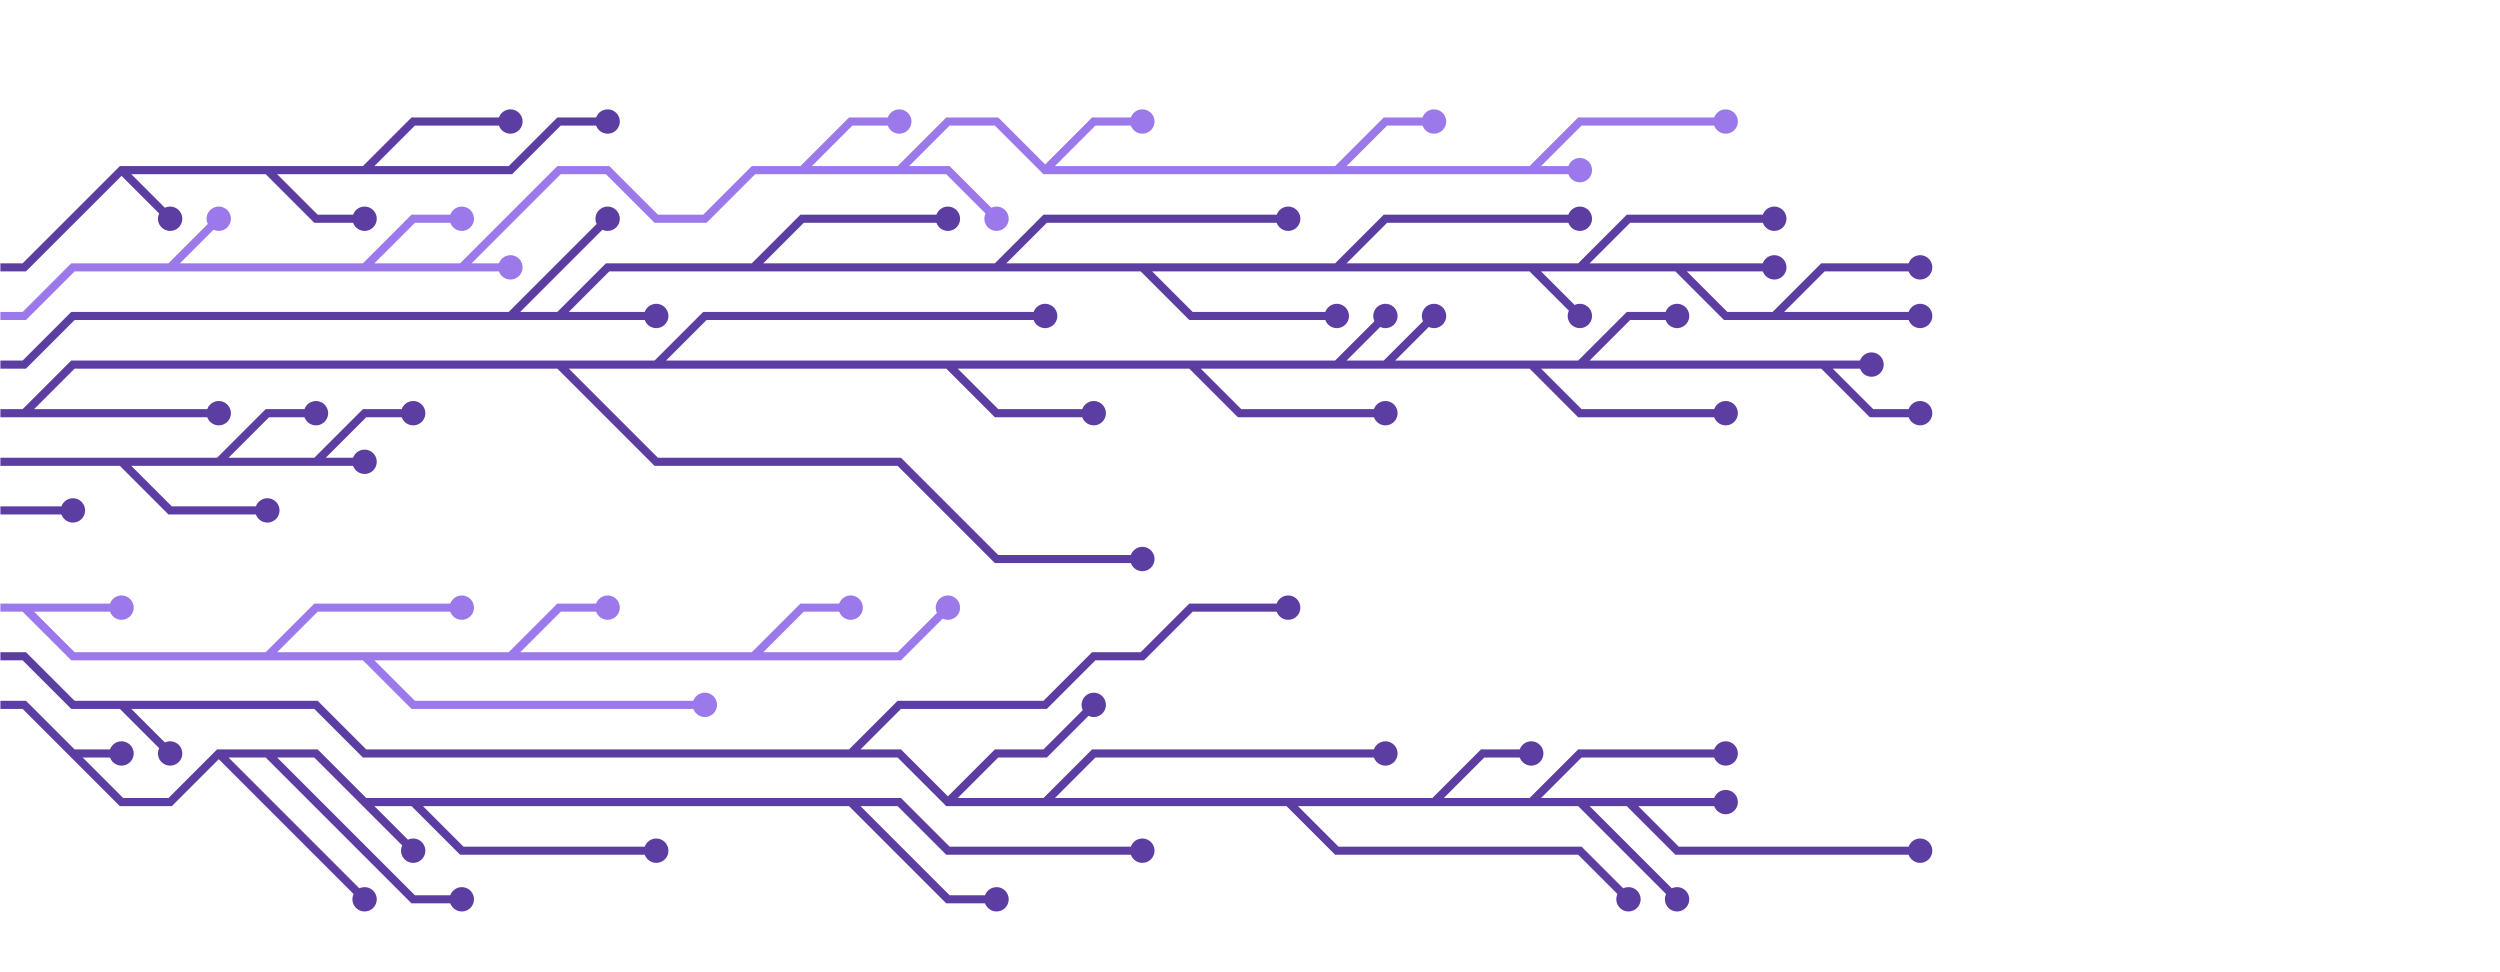 <svg xmlns="http://www.w3.org/2000/svg" version="1.1" xmlns:xlink="http://www.w3.org/1999/xlink" xmlns:svgjs="http://svgjs.dev/svgjs" width="1440" height="560" preserveAspectRatio="none" viewBox="0 0 1440 560">
    <g mask="url(&quot;#SvgjsMask1169&quot;)" fill="none">
        <g mask="url(&quot;#SvgjsMask1170&quot;)">
            <path d="M-14 294L14 294L42 294" stroke="rgba(92, 62, 163, 1)" stroke-width="4.67"></path>
            <path d="M35 294 a7 7 0 1 0 14 0 a7 7 0 1 0 -14 0z" fill="rgba(92, 62, 163, 1)"></path>
            <path d="M70 266L98 294L126 294L154 294M126 266L154 238L182 238M182 266L210 266M-14 266L14 266L42 266L70 266L98 266L126 266L154 266L182 266L210 238L238 238" stroke="rgba(92, 62, 163, 1)" stroke-width="4.67"></path>
            <path d="M231 238 a7 7 0 1 0 14 0 a7 7 0 1 0 -14 0zM147 294 a7 7 0 1 0 14 0 a7 7 0 1 0 -14 0zM175 238 a7 7 0 1 0 14 0 a7 7 0 1 0 -14 0zM203 266 a7 7 0 1 0 14 0 a7 7 0 1 0 -14 0z" fill="rgba(92, 62, 163, 1)"></path>
            <path d="M882 210L910 238L938 238L966 238L994 238M686 210L714 238L742 238L770 238L798 238M14 238L42 238L70 238L98 238L126 238M798 210L826 182M1050 210L1078 238L1106 238M770 210L798 182M322 210L350 238L378 266L406 266L434 266L462 266L490 266L518 266L546 294L574 322L602 322L630 322L658 322M910 210L938 182L966 182M378 210L406 182L434 182L462 182L490 182L518 182L546 182L574 182L602 182M546 210L574 238L602 238L630 238M-14 238L14 238L42 210L70 210L98 210L126 210L154 210L182 210L210 210L238 210L266 210L294 210L322 210L350 210L378 210L406 210L434 210L462 210L490 210L518 210L546 210L574 210L602 210L630 210L658 210L686 210L714 210L742 210L770 210L798 210L826 210L854 210L882 210L910 210L938 210L966 210L994 210L1022 210L1050 210L1078 210" stroke="rgba(92, 62, 163, 1)" stroke-width="4.67"></path>
            <path d="M1071 210 a7 7 0 1 0 14 0 a7 7 0 1 0 -14 0zM987 238 a7 7 0 1 0 14 0 a7 7 0 1 0 -14 0zM791 238 a7 7 0 1 0 14 0 a7 7 0 1 0 -14 0zM119 238 a7 7 0 1 0 14 0 a7 7 0 1 0 -14 0zM819 182 a7 7 0 1 0 14 0 a7 7 0 1 0 -14 0zM1099 238 a7 7 0 1 0 14 0 a7 7 0 1 0 -14 0zM791 182 a7 7 0 1 0 14 0 a7 7 0 1 0 -14 0zM651 322 a7 7 0 1 0 14 0 a7 7 0 1 0 -14 0zM959 182 a7 7 0 1 0 14 0 a7 7 0 1 0 -14 0zM595 182 a7 7 0 1 0 14 0 a7 7 0 1 0 -14 0zM623 238 a7 7 0 1 0 14 0 a7 7 0 1 0 -14 0z" fill="rgba(92, 62, 163, 1)"></path>
            <path d="M14 350L42 350L70 350M210 378L238 406L266 406L294 406L322 406L350 406L378 406L406 406M294 378L322 350L350 350M154 378L182 350L210 350L238 350L266 350M434 378L462 350L490 350M-14 350L14 350L42 378L70 378L98 378L126 378L154 378L182 378L210 378L238 378L266 378L294 378L322 378L350 378L378 378L406 378L434 378L462 378L490 378L518 378L546 350" stroke="rgba(155, 121, 234, 1)" stroke-width="4.67"></path>
            <path d="M539 350 a7 7 0 1 0 14 0 a7 7 0 1 0 -14 0zM63 350 a7 7 0 1 0 14 0 a7 7 0 1 0 -14 0zM399 406 a7 7 0 1 0 14 0 a7 7 0 1 0 -14 0zM343 350 a7 7 0 1 0 14 0 a7 7 0 1 0 -14 0zM259 350 a7 7 0 1 0 14 0 a7 7 0 1 0 -14 0zM483 350 a7 7 0 1 0 14 0 a7 7 0 1 0 -14 0z" fill="rgba(155, 121, 234, 1)"></path>
            <path d="M434 154L462 126L490 126L518 126L546 126M658 154L686 182L714 182L742 182L770 182M322 182L350 182L378 182M1022 182L1050 154L1078 154L1106 154M294 182L322 154L350 126M910 154L938 126L966 126L994 126L1022 126M966 154L994 154L1022 154M770 154L798 126L826 126L854 126L882 126L910 126M882 154L910 182M574 154L602 126L630 126L658 126L686 126L714 126L742 126M-14 210L14 210L42 182L70 182L98 182L126 182L154 182L182 182L210 182L238 182L266 182L294 182L322 182L350 154L378 154L406 154L434 154L462 154L490 154L518 154L546 154L574 154L602 154L630 154L658 154L686 154L714 154L742 154L770 154L798 154L826 154L854 154L882 154L910 154L938 154L966 154L994 182L1022 182L1050 182L1078 182L1106 182" stroke="rgba(92, 62, 163, 1)" stroke-width="4.67"></path>
            <path d="M1099 182 a7 7 0 1 0 14 0 a7 7 0 1 0 -14 0zM539 126 a7 7 0 1 0 14 0 a7 7 0 1 0 -14 0zM763 182 a7 7 0 1 0 14 0 a7 7 0 1 0 -14 0zM371 182 a7 7 0 1 0 14 0 a7 7 0 1 0 -14 0zM1099 154 a7 7 0 1 0 14 0 a7 7 0 1 0 -14 0zM343 126 a7 7 0 1 0 14 0 a7 7 0 1 0 -14 0zM1015 126 a7 7 0 1 0 14 0 a7 7 0 1 0 -14 0zM1015 154 a7 7 0 1 0 14 0 a7 7 0 1 0 -14 0zM903 126 a7 7 0 1 0 14 0 a7 7 0 1 0 -14 0zM903 182 a7 7 0 1 0 14 0 a7 7 0 1 0 -14 0zM735 126 a7 7 0 1 0 14 0 a7 7 0 1 0 -14 0z" fill="rgba(92, 62, 163, 1)"></path>
            <path d="M602 462L630 434L658 434L686 434L714 434L742 434L770 434L798 434M546 462L574 434L602 434L630 406M938 462L966 490L994 490L1022 490L1050 490L1078 490L1106 490M70 406L98 434M490 434L518 406L546 406L574 406L602 406L630 378L658 378L686 350L714 350L742 350M910 462L938 490L966 518M882 462L910 434L938 434L966 434L994 434M742 462L770 490L798 490L826 490L854 490L882 490L910 490L938 518M826 462L854 434L882 434M-14 378L14 378L42 406L70 406L98 406L126 406L154 406L182 406L210 434L238 434L266 434L294 434L322 434L350 434L378 434L406 434L434 434L462 434L490 434L518 434L546 462L574 462L602 462L630 462L658 462L686 462L714 462L742 462L770 462L798 462L826 462L854 462L882 462L910 462L938 462L966 462L994 462" stroke="rgba(92, 62, 163, 1)" stroke-width="4.67"></path>
            <path d="M987 462 a7 7 0 1 0 14 0 a7 7 0 1 0 -14 0zM791 434 a7 7 0 1 0 14 0 a7 7 0 1 0 -14 0zM623 406 a7 7 0 1 0 14 0 a7 7 0 1 0 -14 0zM1099 490 a7 7 0 1 0 14 0 a7 7 0 1 0 -14 0zM91 434 a7 7 0 1 0 14 0 a7 7 0 1 0 -14 0zM735 350 a7 7 0 1 0 14 0 a7 7 0 1 0 -14 0zM959 518 a7 7 0 1 0 14 0 a7 7 0 1 0 -14 0zM987 434 a7 7 0 1 0 14 0 a7 7 0 1 0 -14 0zM931 518 a7 7 0 1 0 14 0 a7 7 0 1 0 -14 0zM875 434 a7 7 0 1 0 14 0 a7 7 0 1 0 -14 0z" fill="rgba(92, 62, 163, 1)"></path>
            <path d="M602 98L630 70L658 70M882 98L910 70L938 70L966 70L994 70M462 98L490 70L518 70M518 98L546 98L574 126M770 98L798 70L826 70M210 154L238 126L266 126M98 154L126 126M266 154L294 154M-14 182L14 182L42 154L70 154L98 154L126 154L154 154L182 154L210 154L238 154L266 154L294 126L322 98L350 98L378 126L406 126L434 98L462 98L490 98L518 98L546 70L574 70L602 98L630 98L658 98L686 98L714 98L742 98L770 98L798 98L826 98L854 98L882 98L910 98" stroke="rgba(155, 121, 234, 1)" stroke-width="4.67"></path>
            <path d="M903 98 a7 7 0 1 0 14 0 a7 7 0 1 0 -14 0zM651 70 a7 7 0 1 0 14 0 a7 7 0 1 0 -14 0zM987 70 a7 7 0 1 0 14 0 a7 7 0 1 0 -14 0zM511 70 a7 7 0 1 0 14 0 a7 7 0 1 0 -14 0zM567 126 a7 7 0 1 0 14 0 a7 7 0 1 0 -14 0zM819 70 a7 7 0 1 0 14 0 a7 7 0 1 0 -14 0zM259 126 a7 7 0 1 0 14 0 a7 7 0 1 0 -14 0zM119 126 a7 7 0 1 0 14 0 a7 7 0 1 0 -14 0zM287 154 a7 7 0 1 0 14 0 a7 7 0 1 0 -14 0z" fill="rgba(155, 121, 234, 1)"></path>
            <path d="M490 462L518 490L546 518L574 518M42 434L70 434M238 462L266 490L294 490L322 490L350 490L378 490M210 462L238 490M154 434L182 462L210 490L238 518L266 518M126 434L154 462L182 490L210 518M-14 406L14 406L42 434L70 462L98 462L126 434L154 434L182 434L210 462L238 462L266 462L294 462L322 462L350 462L378 462L406 462L434 462L462 462L490 462L518 462L546 490L574 490L602 490L630 490L658 490" stroke="rgba(92, 62, 163, 1)" stroke-width="4.67"></path>
            <path d="M651 490 a7 7 0 1 0 14 0 a7 7 0 1 0 -14 0zM567 518 a7 7 0 1 0 14 0 a7 7 0 1 0 -14 0zM63 434 a7 7 0 1 0 14 0 a7 7 0 1 0 -14 0zM371 490 a7 7 0 1 0 14 0 a7 7 0 1 0 -14 0zM231 490 a7 7 0 1 0 14 0 a7 7 0 1 0 -14 0zM259 518 a7 7 0 1 0 14 0 a7 7 0 1 0 -14 0zM203 518 a7 7 0 1 0 14 0 a7 7 0 1 0 -14 0z" fill="rgba(92, 62, 163, 1)"></path>
            <path d="M70 98L98 126M154 98L182 126L210 126M210 98L238 70L266 70L294 70M-14 154L14 154L42 126L70 98L98 98L126 98L154 98L182 98L210 98L238 98L266 98L294 98L322 70L350 70" stroke="rgba(92, 62, 163, 1)" stroke-width="4.67"></path>
            <path d="M343 70 a7 7 0 1 0 14 0 a7 7 0 1 0 -14 0zM91 126 a7 7 0 1 0 14 0 a7 7 0 1 0 -14 0zM203 126 a7 7 0 1 0 14 0 a7 7 0 1 0 -14 0zM287 70 a7 7 0 1 0 14 0 a7 7 0 1 0 -14 0z" fill="rgba(92, 62, 163, 1)"></path>
        </g>
    </g>
    <defs>
        <mask id="SvgjsMask1169">
            <rect width="1440" height="560" fill="#ffffff"></rect>
        </mask>
        <mask id="SvgjsMask1170">
            <rect width="1440" height="560" fill="white"></rect>
            <path d="M38.5 294 a3.5 3.5 0 1 0 7 0 a3.5 3.5 0 1 0 -7 0z" fill="black"></path>
            <path d="M234.5 238 a3.5 3.5 0 1 0 7 0 a3.5 3.5 0 1 0 -7 0zM150.5 294 a3.5 3.5 0 1 0 7 0 a3.5 3.5 0 1 0 -7 0zM178.5 238 a3.5 3.5 0 1 0 7 0 a3.5 3.5 0 1 0 -7 0zM206.5 266 a3.5 3.5 0 1 0 7 0 a3.5 3.5 0 1 0 -7 0z" fill="black"></path>
            <path d="M1074.5 210 a3.5 3.5 0 1 0 7 0 a3.5 3.5 0 1 0 -7 0zM990.5 238 a3.5 3.5 0 1 0 7 0 a3.5 3.5 0 1 0 -7 0zM794.5 238 a3.5 3.5 0 1 0 7 0 a3.5 3.5 0 1 0 -7 0zM122.5 238 a3.5 3.5 0 1 0 7 0 a3.5 3.5 0 1 0 -7 0zM822.5 182 a3.5 3.5 0 1 0 7 0 a3.5 3.5 0 1 0 -7 0zM1102.5 238 a3.5 3.5 0 1 0 7 0 a3.5 3.5 0 1 0 -7 0zM794.5 182 a3.5 3.5 0 1 0 7 0 a3.5 3.5 0 1 0 -7 0zM654.5 322 a3.5 3.5 0 1 0 7 0 a3.5 3.5 0 1 0 -7 0zM962.5 182 a3.5 3.5 0 1 0 7 0 a3.5 3.5 0 1 0 -7 0zM598.5 182 a3.5 3.5 0 1 0 7 0 a3.5 3.5 0 1 0 -7 0zM626.5 238 a3.5 3.5 0 1 0 7 0 a3.5 3.5 0 1 0 -7 0z" fill="black"></path>
            <path d="M542.5 350 a3.5 3.5 0 1 0 7 0 a3.5 3.5 0 1 0 -7 0zM66.5 350 a3.5 3.5 0 1 0 7 0 a3.5 3.5 0 1 0 -7 0zM402.5 406 a3.5 3.5 0 1 0 7 0 a3.5 3.5 0 1 0 -7 0zM346.5 350 a3.5 3.5 0 1 0 7 0 a3.5 3.5 0 1 0 -7 0zM262.5 350 a3.5 3.5 0 1 0 7 0 a3.5 3.5 0 1 0 -7 0zM486.5 350 a3.5 3.5 0 1 0 7 0 a3.5 3.5 0 1 0 -7 0z" fill="black"></path>
            <path d="M1102.5 182 a3.5 3.5 0 1 0 7 0 a3.5 3.5 0 1 0 -7 0zM542.5 126 a3.5 3.5 0 1 0 7 0 a3.5 3.5 0 1 0 -7 0zM766.5 182 a3.5 3.5 0 1 0 7 0 a3.5 3.5 0 1 0 -7 0zM374.5 182 a3.5 3.5 0 1 0 7 0 a3.5 3.5 0 1 0 -7 0zM1102.5 154 a3.5 3.5 0 1 0 7 0 a3.5 3.5 0 1 0 -7 0zM346.5 126 a3.5 3.5 0 1 0 7 0 a3.5 3.5 0 1 0 -7 0zM1018.5 126 a3.5 3.5 0 1 0 7 0 a3.5 3.5 0 1 0 -7 0zM1018.5 154 a3.5 3.5 0 1 0 7 0 a3.5 3.5 0 1 0 -7 0zM906.5 126 a3.5 3.5 0 1 0 7 0 a3.5 3.5 0 1 0 -7 0zM906.5 182 a3.5 3.5 0 1 0 7 0 a3.5 3.5 0 1 0 -7 0zM738.5 126 a3.5 3.5 0 1 0 7 0 a3.5 3.5 0 1 0 -7 0z" fill="black"></path>
            <path d="M990.5 462 a3.5 3.5 0 1 0 7 0 a3.5 3.5 0 1 0 -7 0zM794.5 434 a3.5 3.5 0 1 0 7 0 a3.5 3.5 0 1 0 -7 0zM626.5 406 a3.5 3.5 0 1 0 7 0 a3.5 3.5 0 1 0 -7 0zM1102.5 490 a3.5 3.5 0 1 0 7 0 a3.5 3.5 0 1 0 -7 0zM94.5 434 a3.5 3.5 0 1 0 7 0 a3.5 3.5 0 1 0 -7 0zM738.5 350 a3.5 3.5 0 1 0 7 0 a3.5 3.5 0 1 0 -7 0zM962.5 518 a3.5 3.5 0 1 0 7 0 a3.5 3.5 0 1 0 -7 0zM990.5 434 a3.5 3.5 0 1 0 7 0 a3.5 3.5 0 1 0 -7 0zM934.5 518 a3.5 3.5 0 1 0 7 0 a3.5 3.5 0 1 0 -7 0zM878.5 434 a3.5 3.5 0 1 0 7 0 a3.5 3.5 0 1 0 -7 0z" fill="black"></path>
            <path d="M906.5 98 a3.5 3.5 0 1 0 7 0 a3.5 3.5 0 1 0 -7 0zM654.5 70 a3.5 3.5 0 1 0 7 0 a3.5 3.5 0 1 0 -7 0zM990.5 70 a3.5 3.5 0 1 0 7 0 a3.5 3.5 0 1 0 -7 0zM514.5 70 a3.5 3.5 0 1 0 7 0 a3.5 3.5 0 1 0 -7 0zM570.5 126 a3.5 3.5 0 1 0 7 0 a3.5 3.5 0 1 0 -7 0zM822.5 70 a3.5 3.5 0 1 0 7 0 a3.5 3.5 0 1 0 -7 0zM262.5 126 a3.5 3.5 0 1 0 7 0 a3.5 3.5 0 1 0 -7 0zM122.5 126 a3.5 3.5 0 1 0 7 0 a3.5 3.5 0 1 0 -7 0zM290.5 154 a3.5 3.5 0 1 0 7 0 a3.5 3.5 0 1 0 -7 0z" fill="black"></path>
            <path d="M654.5 490 a3.5 3.5 0 1 0 7 0 a3.5 3.5 0 1 0 -7 0zM570.5 518 a3.5 3.5 0 1 0 7 0 a3.5 3.5 0 1 0 -7 0zM66.5 434 a3.5 3.5 0 1 0 7 0 a3.5 3.5 0 1 0 -7 0zM374.5 490 a3.5 3.5 0 1 0 7 0 a3.5 3.5 0 1 0 -7 0zM234.5 490 a3.5 3.5 0 1 0 7 0 a3.5 3.5 0 1 0 -7 0zM262.5 518 a3.5 3.5 0 1 0 7 0 a3.5 3.5 0 1 0 -7 0zM206.5 518 a3.5 3.5 0 1 0 7 0 a3.5 3.5 0 1 0 -7 0z" fill="black"></path>
            <path d="M346.5 70 a3.5 3.5 0 1 0 7 0 a3.5 3.5 0 1 0 -7 0zM94.5 126 a3.5 3.5 0 1 0 7 0 a3.5 3.5 0 1 0 -7 0zM206.5 126 a3.5 3.5 0 1 0 7 0 a3.5 3.5 0 1 0 -7 0zM290.5 70 a3.5 3.5 0 1 0 7 0 a3.5 3.5 0 1 0 -7 0z" fill="black"></path>
        </mask>
    </defs>
</svg>
